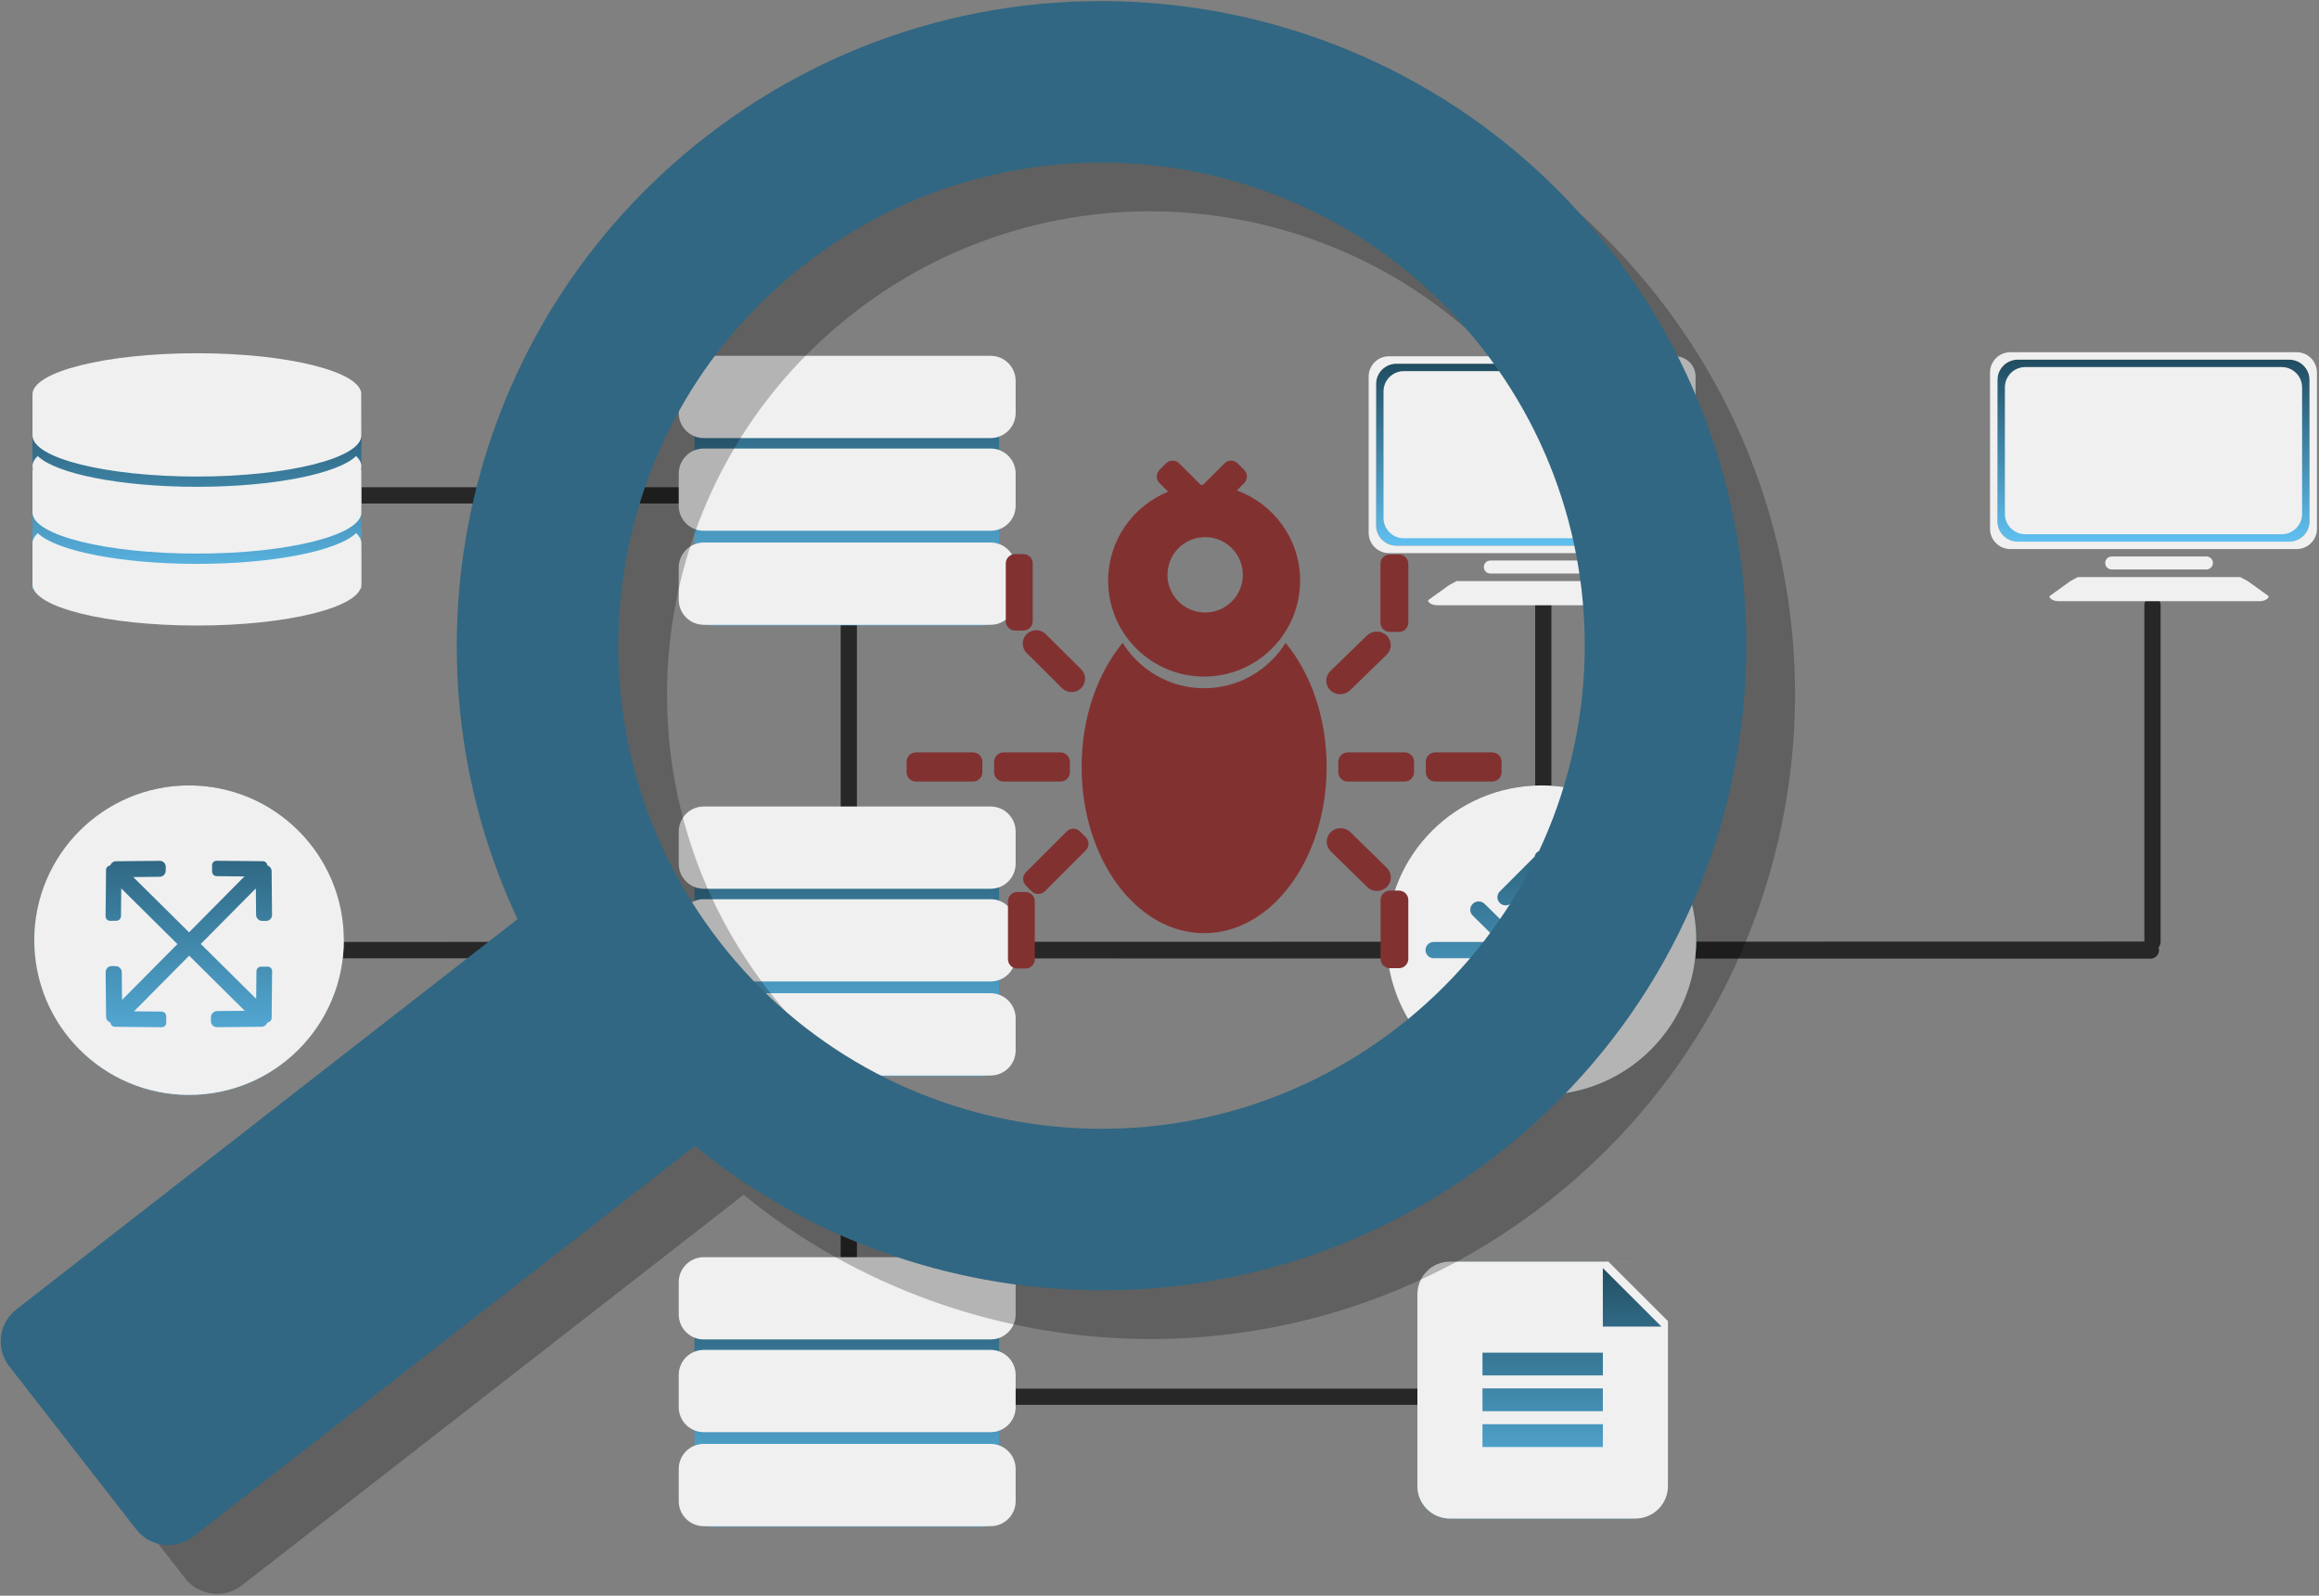 <svg 
 xmlns="http://www.w3.org/2000/svg"
 xmlns:xlink="http://www.w3.org/1999/xlink"
 width="571px" height="393px">
<rect width="100%" height="100%" fill="#808080" stroke="none"/>
<defs>
<linearGradient id="PSgrad_0" x1="0%" x2="0%" y1="100%" y2="0%">
  <stop offset="0%" stop-color="rgb(96,192,241)" stop-opacity="1" />
  <stop offset="100%" stop-color="rgb(32,76,96)" stop-opacity="1" />
</linearGradient>

</defs>
<path fill-rule="evenodd"  fill="rgb(39, 39, 39)"
 d="M531.489,233.324 C531.561,233.537 531.609,233.762 531.609,234.000 C531.609,235.164 530.665,236.108 529.501,236.108 L211.000,236.037 L211.000,342.000 L378.000,342.000 C379.105,342.000 380.000,342.895 380.000,344.000 C380.000,345.105 379.105,346.000 378.000,346.000 L209.000,346.000 C207.895,346.000 207.000,345.105 207.000,344.000 C207.000,343.826 207.029,343.661 207.071,343.500 C207.029,343.339 207.000,343.174 207.000,343.000 L207.000,236.036 L47.000,236.000 C45.895,236.000 45.000,235.105 45.000,234.000 C45.000,232.895 45.895,232.000 47.000,232.000 L207.000,231.964 L207.000,149.000 C207.000,147.895 207.895,147.000 209.000,147.000 C210.105,147.000 211.000,147.895 211.000,149.000 L211.000,231.963 L378.237,231.926 C378.091,231.648 378.000,231.336 378.000,231.000 L378.000,148.000 C378.000,146.895 378.895,146.000 380.000,146.000 C381.105,146.000 382.000,146.895 382.000,148.000 L382.000,231.000 C382.000,231.336 381.909,231.647 381.763,231.925 L528.000,231.892 L528.000,149.000 C528.000,147.895 528.895,147.000 530.000,147.000 C531.105,147.000 532.000,147.895 532.000,149.000 L532.000,232.000 C532.000,232.510 531.803,232.971 531.489,233.324 ZM209.000,124.000 L40.000,124.000 C38.895,124.000 38.000,123.105 38.000,122.000 C38.000,120.895 38.895,120.000 40.000,120.000 L209.000,120.000 C210.105,120.000 211.000,120.895 211.000,122.000 C211.000,123.105 210.105,124.000 209.000,124.000 Z"/>
<path fill-rule="evenodd"  fill="url(#PSgrad_0)"
 d="M175.000,199.000 L242.000,199.000 C244.209,199.000 246.000,200.791 246.000,203.000 L246.000,261.000 C246.000,263.209 244.209,265.000 242.000,265.000 L175.000,265.000 C172.791,265.000 171.000,263.209 171.000,261.000 L171.000,203.000 C171.000,200.791 172.791,199.000 175.000,199.000 Z"/>
<path fill-rule="evenodd"  fill="rgb(240, 240, 240)"
 d="M243.918,264.879 L173.285,264.879 C169.881,264.879 167.122,262.120 167.122,258.716 L167.122,250.782 C167.122,247.378 169.881,244.619 173.285,244.619 L243.918,244.619 C247.321,244.619 250.080,247.378 250.080,250.782 L250.080,258.716 C250.080,262.120 247.321,264.879 243.918,264.879 ZM243.918,241.725 L173.285,241.725 C169.881,241.725 167.122,238.966 167.122,235.562 L167.122,227.628 C167.122,224.224 169.881,221.465 173.285,221.465 L243.918,221.465 C247.321,221.465 250.080,224.224 250.080,227.628 L250.080,235.562 C250.080,238.966 247.321,241.725 243.918,241.725 ZM243.918,218.892 L173.285,218.892 C169.881,218.892 167.122,216.133 167.122,212.730 L167.122,204.795 C167.122,201.391 169.881,198.632 173.285,198.632 L243.918,198.632 C247.321,198.632 250.080,201.391 250.080,204.795 L250.080,212.730 C250.080,216.133 247.321,218.892 243.918,218.892 Z"/>
<path fill-rule="evenodd"  fill="url(#PSgrad_0)"
 d="M175.000,88.000 L242.000,88.000 C244.209,88.000 246.000,89.791 246.000,92.000 L246.000,150.000 C246.000,152.209 244.209,154.000 242.000,154.000 L175.000,154.000 C172.791,154.000 171.000,152.209 171.000,150.000 L171.000,92.000 C171.000,89.791 172.791,88.000 175.000,88.000 Z"/>
<path fill-rule="evenodd"  fill="rgb(240, 240, 240)"
 d="M243.918,153.879 L173.285,153.879 C169.881,153.879 167.122,151.120 167.122,147.716 L167.122,139.782 C167.122,136.378 169.881,133.619 173.285,133.619 L243.918,133.619 C247.321,133.619 250.080,136.378 250.080,139.782 L250.080,147.716 C250.080,151.120 247.321,153.879 243.918,153.879 ZM243.918,130.725 L173.285,130.725 C169.881,130.725 167.122,127.966 167.122,124.562 L167.122,116.627 C167.122,113.224 169.881,110.465 173.285,110.465 L243.918,110.465 C247.321,110.465 250.080,113.224 250.080,116.627 L250.080,124.562 C250.080,127.966 247.321,130.725 243.918,130.725 ZM243.918,107.892 L173.285,107.892 C169.881,107.892 167.122,105.133 167.122,101.729 L167.122,93.795 C167.122,90.391 169.881,87.632 173.285,87.632 L243.918,87.632 C247.321,87.632 250.080,90.391 250.080,93.795 L250.080,101.729 C250.080,105.133 247.321,107.892 243.918,107.892 Z"/>
<path fill-rule="evenodd"  fill="url(#PSgrad_0)"
 d="M175.000,310.000 L242.000,310.000 C244.209,310.000 246.000,311.791 246.000,314.000 L246.000,372.000 C246.000,374.209 244.209,376.000 242.000,376.000 L175.000,376.000 C172.791,376.000 171.000,374.209 171.000,372.000 L171.000,314.000 C171.000,311.791 172.791,310.000 175.000,310.000 Z"/>
<path fill-rule="evenodd"  fill="rgb(240, 240, 240)"
 d="M243.918,375.879 L173.285,375.879 C169.881,375.879 167.122,373.120 167.122,369.716 L167.122,361.782 C167.122,358.378 169.881,355.619 173.285,355.619 L243.918,355.619 C247.321,355.619 250.080,358.378 250.080,361.782 L250.080,369.716 C250.080,373.120 247.321,375.879 243.918,375.879 ZM243.918,352.725 L173.285,352.725 C169.881,352.725 167.122,349.966 167.122,346.562 L167.122,338.628 C167.122,335.224 169.881,332.465 173.285,332.465 L243.918,332.465 C247.321,332.465 250.080,335.224 250.080,338.628 L250.080,346.562 C250.080,349.966 247.321,352.725 243.918,352.725 ZM243.918,329.892 L173.285,329.892 C169.881,329.892 167.122,327.133 167.122,323.730 L167.122,315.795 C167.122,312.391 169.881,309.632 173.285,309.632 L243.918,309.632 C247.321,309.632 250.080,312.391 250.080,315.795 L250.080,323.730 C250.080,327.133 247.321,329.892 243.918,329.892 Z"/>
<path fill-rule="evenodd"  fill="url(#PSgrad_0)"
 d="M8.000,97.000 L89.000,97.000 L89.000,145.000 L8.000,145.000 L8.000,97.000 Z"/>
<path fill-rule="evenodd"  fill="rgb(240, 240, 240)"
 d="M48.490,154.061 C26.128,154.061 8.000,149.529 8.000,143.939 L8.000,133.816 C8.000,132.945 8.460,132.102 9.287,131.296 C13.797,135.657 29.638,138.877 48.490,138.877 C67.341,138.877 83.183,135.657 87.692,131.296 C88.520,132.102 88.979,132.945 88.979,133.816 L88.979,143.939 C88.979,149.529 70.852,154.061 48.490,154.061 ZM48.490,136.347 C26.128,136.347 8.000,131.815 8.000,126.224 L8.000,116.102 C8.000,115.889 8.035,115.679 8.087,115.469 C8.035,115.260 8.000,115.049 8.000,114.837 C8.000,113.966 8.460,113.123 9.287,112.316 C13.797,116.677 29.638,119.898 48.490,119.898 C67.341,119.898 83.183,116.677 87.692,112.316 C88.520,113.123 88.979,113.966 88.979,114.837 C88.979,115.049 88.944,115.260 88.893,115.469 C88.944,115.679 88.979,115.889 88.979,116.102 L88.979,126.224 C88.979,131.815 70.852,136.347 48.490,136.347 ZM48.490,117.367 C26.128,117.367 8.000,112.835 8.000,107.245 L8.000,97.122 C8.000,91.532 26.128,87.000 48.490,87.000 C70.852,87.000 88.979,91.532 88.979,97.122 L88.979,107.245 C88.979,112.835 70.852,117.367 48.490,117.367 Z"/>
<path fill-rule="evenodd"  fill="url(#PSgrad_0)"
 d="M343.829,89.577 L410.666,89.577 C413.427,89.577 415.666,91.816 415.666,94.577 L415.666,129.398 C415.666,132.160 413.427,134.398 410.666,134.398 L343.829,134.398 C341.068,134.398 338.829,132.160 338.829,129.398 L338.829,94.577 C338.829,91.816 341.068,89.577 343.829,89.577 Z"/>
<path fill-rule="evenodd"  fill="rgb(240, 240, 240)"
 d="M412.495,136.228 L342.000,136.228 C339.238,136.228 337.000,133.989 337.000,131.228 L337.000,92.748 C337.000,89.986 339.238,87.748 342.000,87.748 L412.495,87.748 C415.257,87.748 417.495,89.986 417.495,92.748 L417.495,131.228 C417.495,133.989 415.257,136.228 412.495,136.228 ZM415.666,94.577 C415.666,91.816 413.427,89.577 410.666,89.577 L343.829,89.577 C341.068,89.577 338.829,91.816 338.829,94.577 L338.829,129.398 C338.829,132.160 341.068,134.398 343.829,134.398 L410.666,134.398 C413.427,134.398 415.666,132.160 415.666,129.398 L415.666,94.577 ZM408.837,132.569 L345.659,132.569 C342.898,132.569 340.659,130.330 340.659,127.569 L340.659,96.406 C340.659,93.645 342.898,91.407 345.659,91.407 L408.837,91.407 C411.598,91.407 413.836,93.645 413.836,96.406 L413.836,127.569 C413.836,130.330 411.598,132.569 408.837,132.569 ZM366.957,141.254 C366.073,141.254 365.356,140.537 365.356,139.653 C365.356,138.769 366.073,138.052 366.957,138.052 L390.282,138.052 C391.167,138.052 391.883,138.769 391.883,139.653 C391.883,140.537 391.167,141.254 390.282,141.254 L366.957,141.254 ZM358.632,143.119 L398.608,143.119 C399.630,143.673 399.436,143.568 400.458,144.122 L405.604,147.826 C405.604,148.510 404.580,149.064 403.317,149.064 L353.922,149.064 C352.659,149.064 351.636,148.510 351.636,147.826 L356.781,144.122 C357.803,143.568 357.610,143.673 358.632,143.119 Z"/>
<path fill-rule="evenodd"  fill="url(#PSgrad_0)"
 d="M496.829,88.577 L563.666,88.577 C566.427,88.577 568.666,90.816 568.666,93.577 L568.666,128.398 C568.666,131.160 566.427,133.398 563.666,133.398 L496.829,133.398 C494.068,133.398 491.829,131.160 491.829,128.398 L491.829,93.577 C491.829,90.816 494.068,88.577 496.829,88.577 Z"/>
<path fill-rule="evenodd"  fill="rgb(240, 240, 240)"
 d="M565.495,135.228 L495.000,135.228 C492.239,135.228 490.000,132.989 490.000,130.228 L490.000,91.748 C490.000,88.986 492.239,86.748 495.000,86.748 L565.495,86.748 C568.257,86.748 570.495,88.986 570.495,91.748 L570.495,130.228 C570.495,132.989 568.257,135.228 565.495,135.228 ZM568.666,93.577 C568.666,90.816 566.427,88.577 563.666,88.577 L496.829,88.577 C494.068,88.577 491.829,90.816 491.829,93.577 L491.829,128.398 C491.829,131.160 494.068,133.398 496.829,133.398 L563.666,133.398 C566.427,133.398 568.666,131.160 568.666,128.398 L568.666,93.577 ZM561.837,131.569 L498.659,131.569 C495.898,131.569 493.659,129.330 493.659,126.569 L493.659,95.407 C493.659,92.645 495.898,90.407 498.659,90.407 L561.837,90.407 C564.598,90.407 566.837,92.645 566.837,95.407 L566.837,126.569 C566.837,129.330 564.598,131.569 561.837,131.569 ZM519.957,140.254 C519.073,140.254 518.356,139.537 518.356,138.653 C518.356,137.769 519.073,137.052 519.957,137.052 L543.282,137.052 C544.167,137.052 544.883,137.769 544.883,138.653 C544.883,139.537 544.167,140.254 543.282,140.254 L519.957,140.254 ZM511.632,142.119 L551.608,142.119 C552.630,142.673 552.436,142.568 553.458,143.122 L558.604,146.826 C558.604,147.510 557.580,148.064 556.317,148.064 L506.922,148.064 C505.659,148.064 504.636,147.510 504.636,146.826 L509.781,143.122 C510.803,142.568 510.610,142.673 511.632,142.119 Z"/>
<path fill-rule="evenodd"  fill="url(#PSgrad_0)"
 d="M395.488,310.714 L410.000,325.366 L410.000,366.000 C410.000,370.418 406.418,374.000 402.000,374.000 L357.000,374.000 C352.582,374.000 349.000,370.418 349.000,366.000 L349.000,318.706 C349.000,314.288 352.582,310.706 357.000,310.706 L402.000,310.706 C402.053,310.706 402.103,310.713 402.156,310.714 L395.488,310.714 Z"/>
<path fill-rule="evenodd"  fill="rgb(240, 240, 240)"
 d="M410.692,366.000 C410.692,370.418 407.110,374.000 402.692,374.000 L357.000,374.000 C352.582,374.000 349.000,370.418 349.000,366.000 L349.000,318.706 C349.000,314.288 352.582,310.706 357.000,310.706 L402.692,310.706 C402.744,310.706 402.795,310.713 402.847,310.714 L396.012,310.714 L410.692,325.371 L410.692,366.000 ZM365.024,356.374 L394.668,356.374 L394.668,350.765 L365.024,350.765 L365.024,356.374 ZM365.024,347.561 L394.668,347.561 L394.668,341.952 L365.024,341.952 L365.024,347.561 ZM365.024,338.748 L394.668,338.748 L394.668,333.139 L365.024,333.139 L365.024,338.748 ZM394.661,312.308 L394.661,326.722 L409.097,326.722 L394.661,312.308 Z"/>
<path fill-rule="evenodd"  fill="url(#PSgrad_0)"
 d="M379.549,193.439 C400.597,193.439 417.660,210.501 417.660,231.549 C417.660,252.597 400.597,269.660 379.549,269.660 C358.501,269.660 341.439,252.597 341.439,231.549 C341.439,210.501 358.501,193.439 379.549,193.439 Z"/>
<path fill-rule="evenodd"  fill="rgb(240, 240, 240)"
 d="M379.549,269.660 C358.501,269.660 341.439,252.597 341.439,231.549 C341.439,210.501 358.501,193.439 379.549,193.439 C400.597,193.439 417.660,210.501 417.660,231.549 C417.660,252.597 400.597,269.660 379.549,269.660 ZM362.626,222.615 C361.816,223.413 361.816,224.706 362.626,225.504 L369.222,232.000 L353.000,232.000 C351.896,232.000 351.000,232.895 351.000,234.000 C351.000,235.105 351.896,236.000 353.000,236.000 L369.296,236.000 L362.626,242.568 C361.826,243.356 361.826,244.633 362.626,245.421 C363.426,246.209 364.723,246.209 365.523,245.421 L375.414,235.681 C375.873,235.228 376.037,234.618 375.969,234.028 C376.051,233.420 375.889,232.786 375.414,232.318 L365.560,222.615 C364.750,221.817 363.436,221.817 362.626,222.615 ZM390.743,219.587 L382.194,211.037 C382.119,210.661 381.972,210.297 381.681,210.005 C381.218,209.543 380.591,209.387 379.990,209.469 C379.407,209.400 378.803,209.558 378.355,210.005 C378.077,210.284 377.935,210.630 377.856,210.988 L369.293,219.551 C368.508,220.336 368.508,221.609 369.293,222.393 C370.078,223.178 371.350,223.178 372.135,222.393 L378.000,216.529 L378.000,252.264 L371.463,245.626 C370.675,244.826 369.398,244.826 368.610,245.626 C367.823,246.426 367.823,247.723 368.610,248.523 L378.351,258.414 C378.803,258.873 379.413,259.037 380.003,258.969 C380.612,259.051 381.245,258.889 381.713,258.414 L391.416,248.560 C392.214,247.750 392.214,246.436 391.416,245.626 C390.618,244.816 389.325,244.816 388.527,245.626 L382.000,252.254 L382.000,216.456 L387.937,222.393 C388.712,223.168 389.968,223.168 390.743,222.393 C391.518,221.618 391.518,220.362 390.743,219.587 ZM406.000,232.000 L390.705,232.000 L397.374,225.432 C398.174,224.644 398.174,223.367 397.374,222.579 C396.574,221.791 395.277,221.791 394.477,222.579 L384.586,232.319 C384.127,232.772 383.963,233.382 384.031,233.972 C383.949,234.580 384.111,235.214 384.586,235.682 L394.440,245.385 C395.250,246.183 396.564,246.183 397.374,245.385 C398.184,244.587 398.184,243.294 397.374,242.496 L390.778,236.000 L406.000,236.000 C407.105,236.000 408.000,235.105 408.000,234.000 C408.000,232.895 407.105,232.000 406.000,232.000 Z"/>
<path fill-rule="evenodd"  fill="url(#PSgrad_0)"
 d="M46.549,193.439 C67.597,193.439 84.660,210.501 84.660,231.549 C84.660,252.597 67.597,269.660 46.549,269.660 C25.501,269.660 8.439,252.597 8.439,231.549 C8.439,210.501 25.501,193.439 46.549,193.439 Z"/>
<path fill-rule="evenodd"  fill="rgb(240, 240, 240)"
 d="M46.549,269.660 C25.501,269.660 8.439,252.597 8.439,231.549 C8.439,210.501 25.501,193.439 46.549,193.439 C67.597,193.439 84.660,210.501 84.660,231.549 C84.660,252.597 67.597,269.660 46.549,269.660 ZM62.994,218.807 L63.056,225.300 C63.062,226.127 63.731,226.802 64.551,226.808 L65.512,226.815 C66.331,226.821 66.991,226.155 66.985,225.328 L66.881,214.567 C66.877,213.899 66.432,213.349 65.832,213.152 C65.783,212.574 65.314,212.112 64.731,212.108 L53.322,211.998 C52.708,211.993 52.214,212.492 52.218,213.111 L52.229,214.662 C52.234,215.281 52.735,215.787 53.348,215.791 L60.189,215.857 L46.548,229.623 L32.807,216.007 L39.300,215.944 C40.127,215.938 40.802,215.269 40.808,214.449 L40.815,213.488 C40.821,212.669 40.155,212.009 39.328,212.015 L28.567,212.119 C27.899,212.123 27.349,212.568 27.152,213.168 C26.574,213.217 26.112,213.685 26.108,214.269 L25.998,225.678 C25.993,226.292 26.492,226.786 27.111,226.782 L28.662,226.771 C29.281,226.766 29.787,226.265 29.791,225.652 L29.857,218.811 L43.685,232.513 L30.050,246.272 L29.985,239.475 C29.980,238.634 29.303,237.947 28.475,237.941 L27.504,237.934 C26.676,237.928 26.009,238.605 26.015,239.446 L26.120,250.390 C26.125,251.069 26.574,251.628 27.180,251.828 C27.230,252.416 27.703,252.886 28.293,252.890 L39.822,253.002 C40.442,253.007 40.942,252.500 40.937,251.870 L40.926,250.293 C40.922,249.663 40.415,249.149 39.796,249.145 L32.997,249.079 L46.575,235.377 L60.272,248.949 L53.475,249.015 C52.634,249.020 51.947,249.697 51.941,250.525 L51.934,251.496 C51.928,252.324 52.605,252.991 53.446,252.985 L64.390,252.880 C65.069,252.875 65.628,252.426 65.828,251.820 C66.416,251.770 66.886,251.297 66.890,250.707 L67.002,239.178 C67.007,238.558 66.500,238.058 65.870,238.063 L64.293,238.074 C63.663,238.078 63.149,238.584 63.145,239.205 L63.079,246.003 L49.438,232.487 L62.994,218.807 Z"/>
<path fill-rule="evenodd"  opacity="0.251" fill="rgb(0, 0, 0)"
 d="M380.772,296.276 C321.282,342.607 239.180,339.919 183.090,294.260 L59.602,390.434 C55.245,393.828 48.962,393.046 45.568,388.689 L14.286,348.524 C10.893,344.166 11.674,337.883 16.031,334.489 L139.435,238.381 C108.611,172.734 126.050,92.212 185.677,45.774 C254.851,-8.100 354.601,4.303 408.475,73.477 C462.349,142.651 449.946,242.402 380.772,296.276 ZM377.093,97.920 C336.717,46.078 261.959,36.782 210.117,77.158 C158.274,117.533 148.978,192.291 189.354,244.134 C229.730,295.976 304.488,305.272 356.331,264.896 C408.173,224.521 417.469,149.763 377.093,97.920 Z"/>
<path fill-rule="evenodd"  fill="rgb(49, 103, 130)"
 d="M368.772,284.276 C309.282,330.607 227.180,327.919 171.090,282.260 L47.602,378.434 C43.245,381.828 36.962,381.046 33.568,376.689 L2.286,336.524 C-1.107,332.166 -0.326,325.883 4.031,322.489 L127.435,226.381 C96.611,160.734 114.050,80.212 173.677,33.774 C242.851,-20.100 342.601,-7.697 396.475,61.477 C450.349,130.651 437.946,230.402 368.772,284.276 ZM365.093,85.920 C324.717,34.078 249.959,24.782 198.117,65.158 C146.274,105.534 136.978,180.291 177.354,232.134 C217.730,283.977 292.488,293.272 344.330,252.896 C396.173,212.520 405.469,137.763 365.093,85.920 Z"/>
<path fill-rule="evenodd"  fill="rgb(130, 49, 49)"
 d="M367.428,192.486 L353.369,192.486 C352.100,192.486 351.072,191.457 351.072,190.188 L351.072,187.609 C351.072,186.340 352.100,185.311 353.369,185.311 L367.428,185.311 C368.697,185.311 369.726,186.340 369.726,187.609 L369.726,190.188 C369.726,191.457 368.697,192.486 367.428,192.486 ZM345.882,192.486 L331.823,192.486 C330.554,192.486 329.525,191.457 329.525,190.188 L329.525,187.609 C329.525,186.340 330.554,185.311 331.823,185.311 L345.882,185.311 C347.151,185.311 348.179,186.340 348.179,187.609 L348.179,190.188 C348.179,191.457 347.151,192.486 345.882,192.486 ZM344.465,155.636 L342.194,155.636 C340.925,155.636 339.896,154.608 339.896,153.339 L339.896,138.852 C339.896,137.583 340.925,136.555 342.194,136.555 L344.465,136.555 C345.734,136.555 346.763,137.583 346.763,138.852 L346.763,153.339 C346.763,154.608 345.734,155.636 344.465,155.636 ZM341.437,161.245 L332.421,170.015 C331.080,171.319 328.906,171.319 327.566,170.015 C326.225,168.711 326.225,166.597 327.566,165.293 L336.582,156.523 C337.923,155.219 340.097,155.219 341.437,156.523 C342.778,157.827 342.778,159.941 341.437,161.245 ZM296.488,166.630 C283.435,166.630 272.854,156.049 272.854,142.996 C272.854,133.082 278.966,124.607 287.621,121.098 L285.505,118.982 C284.608,118.085 284.608,116.630 285.505,115.733 L287.111,114.127 C288.009,113.230 289.463,113.230 290.360,114.127 L295.639,119.405 C295.842,119.398 296.044,119.385 296.247,119.375 L301.495,114.127 C302.392,113.230 303.847,113.230 304.744,114.127 L306.350,115.733 C307.247,116.630 307.247,118.085 306.350,118.982 L304.534,120.798 C313.619,124.093 320.121,132.774 320.121,142.996 C320.121,156.049 309.540,166.630 296.488,166.630 ZM296.738,132.290 C291.613,132.290 287.457,136.446 287.457,141.571 C287.457,146.697 291.613,150.852 296.738,150.852 C301.864,150.852 306.019,146.697 306.019,141.571 C306.019,136.446 301.864,132.290 296.738,132.290 ZM261.511,169.490 L252.796,160.834 C251.501,159.547 251.501,157.460 252.796,156.173 C254.092,154.886 256.193,154.886 257.489,156.173 L266.204,164.829 C267.499,166.116 267.499,168.203 266.204,169.490 C264.908,170.777 262.807,170.777 261.511,169.490 ZM251.988,155.298 L249.947,155.298 C248.678,155.298 247.649,154.270 247.649,153.001 L247.649,138.762 C247.649,137.494 248.678,136.465 249.947,136.465 L251.988,136.465 C253.257,136.465 254.286,137.494 254.286,138.762 L254.286,153.001 C254.286,154.270 253.257,155.298 251.988,155.298 ZM263.430,187.609 L263.430,190.188 C263.430,191.457 262.402,192.486 261.133,192.486 L247.074,192.486 C245.805,192.486 244.777,191.457 244.777,190.188 L244.777,187.609 C244.777,186.340 245.805,185.311 247.074,185.311 L261.133,185.311 C262.402,185.311 263.430,186.340 263.430,187.609 ZM239.587,192.486 L225.528,192.486 C224.259,192.486 223.230,191.457 223.230,190.188 L223.230,187.609 C223.230,186.340 224.259,185.311 225.528,185.311 L239.587,185.311 C240.855,185.311 241.884,186.340 241.884,187.609 L241.884,190.188 C241.884,191.457 240.855,192.486 239.587,192.486 ZM250.485,219.683 L252.491,219.683 C253.760,219.683 254.788,220.712 254.788,221.981 L254.788,236.243 C254.788,237.512 253.760,238.541 252.491,238.541 L250.485,238.541 C249.217,238.541 248.188,237.512 248.188,236.243 L248.188,221.981 C248.188,220.712 249.217,219.683 250.485,219.683 ZM252.598,218.098 C251.701,217.201 251.701,215.746 252.598,214.849 L262.683,204.764 C263.580,203.867 265.035,203.867 265.932,204.764 L267.350,206.182 C268.248,207.079 268.248,208.534 267.350,209.431 L257.265,219.516 C256.368,220.413 254.913,220.413 254.016,219.516 L252.598,218.098 ZM276.431,158.327 C280.602,165.028 288.013,169.503 296.488,169.503 C304.962,169.503 312.373,165.028 316.545,158.327 C322.744,165.824 326.653,176.738 326.653,188.894 C326.653,211.504 313.147,229.833 296.488,229.833 C279.828,229.833 266.323,211.504 266.323,188.894 C266.323,176.738 270.231,165.824 276.431,158.327 ZM332.499,204.947 L341.466,213.729 C342.800,215.034 342.800,217.151 341.466,218.457 C340.133,219.763 337.971,219.763 336.638,218.457 L327.670,209.675 C326.337,208.370 326.337,206.253 327.670,204.947 C329.003,203.641 331.165,203.641 332.499,204.947 ZM342.231,219.345 L344.465,219.345 C345.734,219.345 346.763,220.373 346.763,221.642 L346.763,236.154 C346.763,237.422 345.734,238.451 344.465,238.451 L342.231,238.451 C340.962,238.451 339.934,237.422 339.934,236.154 L339.934,221.642 C339.934,220.373 340.962,219.345 342.231,219.345 Z"/>
</svg>
